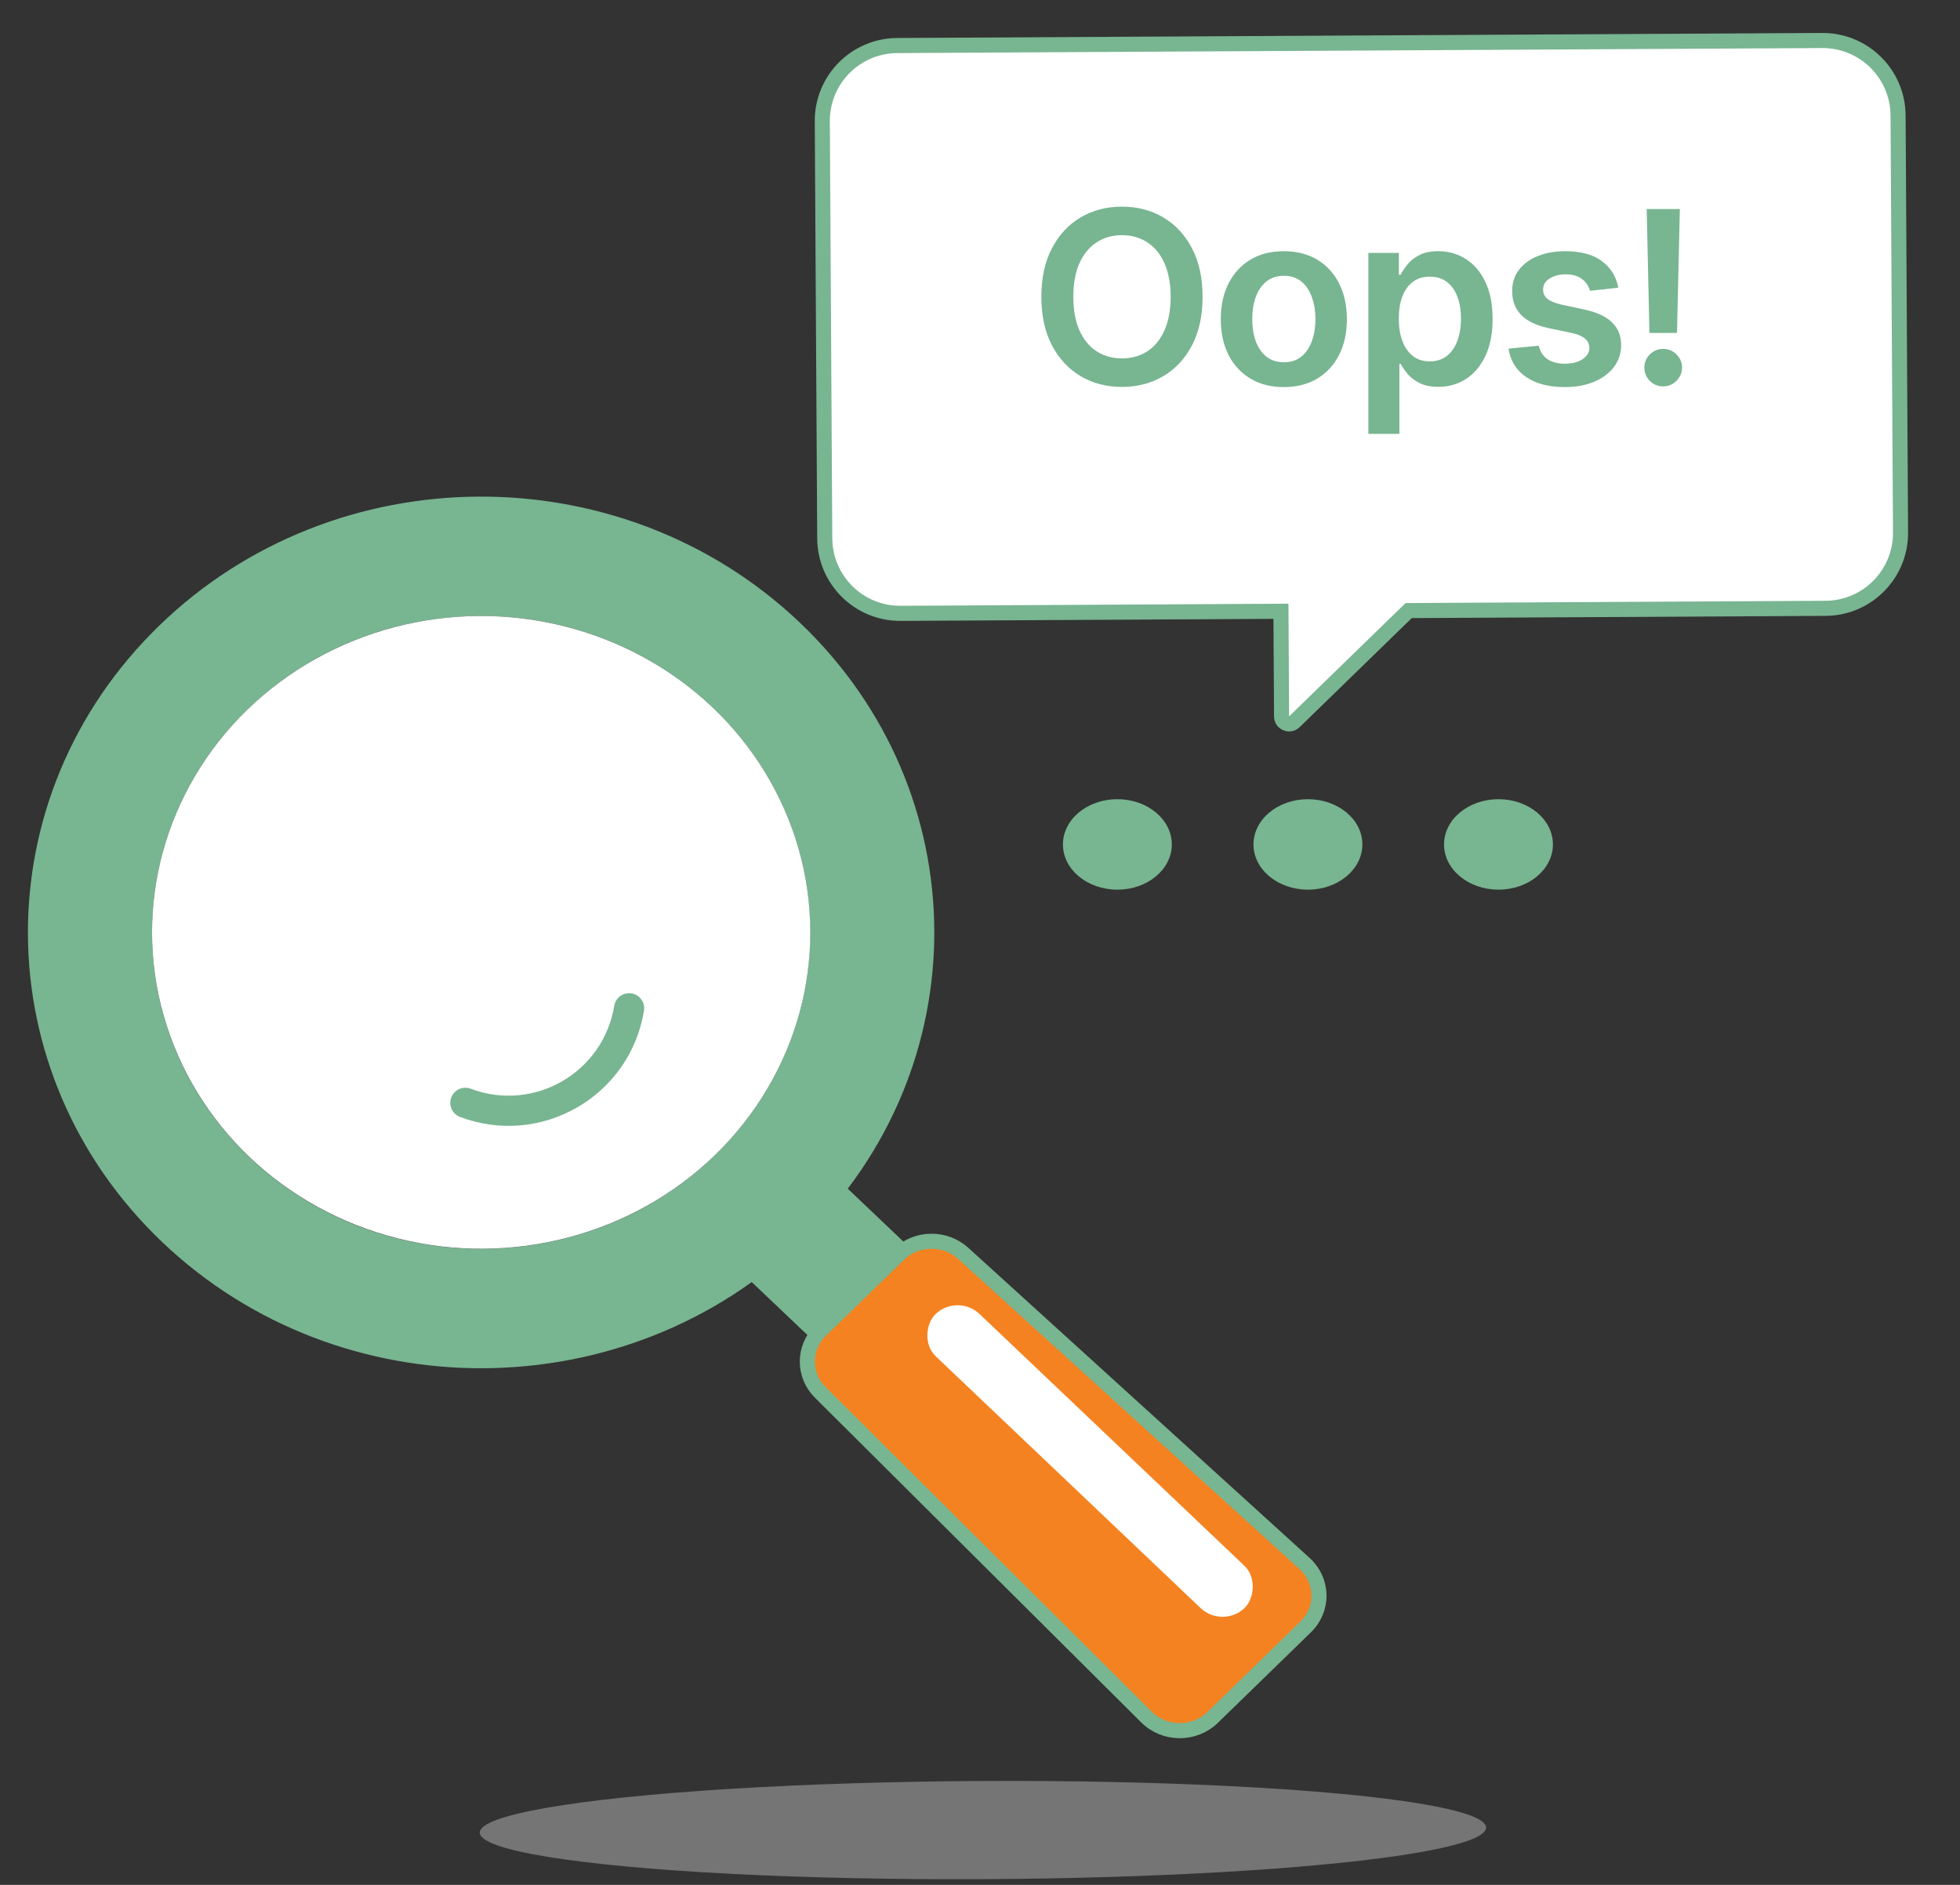 <svg width="260" height="250" viewBox="0 0 260 250" fill="none" xmlns="http://www.w3.org/2000/svg">
<rect x="0" y="0" width="260" height="250" fill="#333333" stroke="none"/>
<rect width="32.319" height="17.768" transform="matrix(0.725 0.689 -0.717 0.697 108.254 153.667)" fill="#78B591"/>
<path d="M173.054 207.376L127.774 166.24C125.359 164.046 121.562 164.109 119.224 166.382L108.862 176.459C106.524 178.732 106.502 182.383 108.811 184.681L152.101 227.753C154.485 230.125 158.434 230.146 160.848 227.799L173.201 215.786C175.615 213.439 175.549 209.643 173.054 207.376Z" fill="#F58220" stroke="#78B591" stroke-width="2"/>
<path d="M22.241 164.052C45.461 186.128 82.913 185.925 105.872 163.598C128.809 141.293 128.598 105.348 105.401 83.293C82.181 61.217 44.73 61.42 21.77 83.746C-1.167 106.052 -0.956 141.996 22.241 164.052ZM95.555 153.897C78.221 170.753 49.974 170.906 32.444 154.239C14.892 137.551 14.732 110.325 32.087 93.447C49.421 76.591 77.668 76.438 95.198 93.105C112.751 109.793 112.91 137.02 95.555 153.897Z" fill="#78B591" stroke="#78B591" stroke-width="2"/>
<ellipse cx="42.825" cy="42.806" rx="42.825" ry="42.806" transform="matrix(0.725 0.689 -0.717 0.697 63.473 64.322)" fill="white"/>
<rect width="56.561" height="8.077" rx="4.038" transform="matrix(0.725 0.689 -0.717 0.697 126.993 171.483)" fill="white"/>
<path fill-rule="evenodd" clip-rule="evenodd" d="M62.439 144.402C70.834 147.576 80.031 142.266 81.48 133.409C81.658 132.319 82.686 131.58 83.776 131.758C84.867 131.937 85.606 132.965 85.427 134.055C83.571 145.406 71.783 152.211 61.025 148.144C59.992 147.753 59.471 146.599 59.861 145.566C60.252 144.533 61.406 144.012 62.439 144.402Z" fill="#78B591"/>
<ellipse cx="66.746" cy="6.511" rx="66.746" ry="6.511" transform="matrix(-1 0.005 0.006 1 197.097 235.887)" fill="#757575"/>
<path fill-rule="evenodd" clip-rule="evenodd" d="M119.021 6.039C113.498 6.069 109.048 10.57 109.08 16.093L109.405 71.405C109.437 76.928 113.94 81.381 119.463 81.351L169.923 81.077L170.005 95.018C170.01 95.899 171.071 96.344 171.702 95.729L186.865 80.985L242.17 80.685C247.692 80.655 252.143 76.154 252.111 70.631L251.786 15.319C251.754 9.796 247.251 5.343 241.728 5.373L119.021 6.039Z" fill="white"/>
<path d="M109.08 16.093L110.08 16.087L109.08 16.093ZM119.021 6.039L119.016 5.039L119.021 6.039ZM109.405 71.405L108.405 71.411L109.405 71.405ZM119.463 81.351L119.458 80.351L119.458 80.351L119.463 81.351ZM169.923 81.077L170.923 81.071L170.918 80.072L169.918 80.077L169.923 81.077ZM170.005 95.018L169.005 95.024L169.005 95.024L170.005 95.018ZM171.702 95.729L172.4 96.446L172.4 96.446L171.702 95.729ZM186.865 80.985L186.859 79.985L186.456 79.987L186.167 80.268L186.865 80.985ZM242.17 80.685L242.175 81.685L242.175 81.685L242.17 80.685ZM252.111 70.631L251.111 70.637L251.111 70.637L252.111 70.631ZM251.786 15.319L252.786 15.313L252.786 15.313L251.786 15.319ZM241.728 5.373L241.722 4.373L241.728 5.373ZM110.08 16.087C110.051 11.117 114.056 7.066 119.027 7.039L119.016 5.039C112.941 5.072 108.044 10.024 108.08 16.099L110.08 16.087ZM110.405 71.399L110.08 16.087L108.08 16.099L108.405 71.411L110.405 71.399ZM119.458 80.351C114.487 80.378 110.434 76.37 110.405 71.399L108.405 71.411C108.44 77.486 113.394 82.384 119.469 82.351L119.458 80.351ZM169.918 80.077L119.458 80.351L119.469 82.351L169.929 82.077L169.918 80.077ZM168.923 81.083L169.005 95.024L171.005 95.012L170.923 81.071L168.923 81.083ZM169.005 95.024C169.016 96.786 171.135 97.676 172.4 96.446L171.005 95.013L171.005 95.012L169.005 95.024ZM172.4 96.446L187.562 81.702L186.167 80.268L171.005 95.013L172.4 96.446ZM242.164 79.685L186.859 79.985L186.87 81.985L242.175 81.685L242.164 79.685ZM251.111 70.637C251.14 75.607 247.135 79.658 242.164 79.685L242.175 81.685C248.25 81.652 253.146 76.7 253.111 70.625L251.111 70.637ZM250.786 15.325L251.111 70.637L253.111 70.625L252.786 15.313L250.786 15.325ZM241.733 6.373C246.704 6.346 250.757 10.354 250.786 15.325L252.786 15.313C252.751 9.238 247.797 4.34 241.722 4.373L241.733 6.373ZM119.027 7.039L241.733 6.373L241.722 4.373L119.016 5.039L119.027 7.039Z" fill="#78B591"/>
<path d="M159.527 39.364C159.527 41.871 159.057 44.019 158.118 45.807C157.186 47.587 155.914 48.951 154.3 49.898C152.694 50.845 150.872 51.318 148.834 51.318C146.796 51.318 144.97 50.845 143.357 49.898C141.751 48.943 140.478 47.576 139.539 45.795C138.607 44.008 138.141 41.864 138.141 39.364C138.141 36.856 138.607 34.712 139.539 32.932C140.478 31.144 141.751 29.776 143.357 28.829C144.97 27.883 146.796 27.409 148.834 27.409C150.872 27.409 152.694 27.883 154.3 28.829C155.914 29.776 157.186 31.144 158.118 32.932C159.057 34.712 159.527 36.856 159.527 39.364ZM155.289 39.364C155.289 37.599 155.012 36.11 154.459 34.898C153.914 33.678 153.156 32.758 152.186 32.136C151.217 31.508 150.099 31.193 148.834 31.193C147.569 31.193 146.451 31.508 145.482 32.136C144.512 32.758 143.751 33.678 143.198 34.898C142.652 36.11 142.379 37.599 142.379 39.364C142.379 41.129 142.652 42.621 143.198 43.841C143.751 45.053 144.512 45.974 145.482 46.602C146.451 47.224 147.569 47.534 148.834 47.534C150.099 47.534 151.217 47.224 152.186 46.602C153.156 45.974 153.914 45.053 154.459 43.841C155.012 42.621 155.289 41.129 155.289 39.364ZM170.305 51.341C168.6 51.341 167.123 50.966 165.873 50.216C164.623 49.466 163.653 48.417 162.964 47.068C162.282 45.72 161.941 44.144 161.941 42.341C161.941 40.538 162.282 38.958 162.964 37.602C163.653 36.246 164.623 35.193 165.873 34.443C167.123 33.693 168.6 33.318 170.305 33.318C172.009 33.318 173.487 33.693 174.737 34.443C175.987 35.193 176.953 36.246 177.634 37.602C178.324 38.958 178.668 40.538 178.668 42.341C178.668 44.144 178.324 45.72 177.634 47.068C176.953 48.417 175.987 49.466 174.737 50.216C173.487 50.966 172.009 51.341 170.305 51.341ZM170.327 48.045C171.252 48.045 172.024 47.792 172.646 47.284C173.267 46.769 173.729 46.08 174.032 45.216C174.343 44.352 174.498 43.39 174.498 42.33C174.498 41.261 174.343 40.295 174.032 39.432C173.729 38.561 173.267 37.867 172.646 37.352C172.024 36.837 171.252 36.58 170.327 36.58C169.381 36.58 168.593 36.837 167.964 37.352C167.343 37.867 166.877 38.561 166.566 39.432C166.263 40.295 166.112 41.261 166.112 42.33C166.112 43.39 166.263 44.352 166.566 45.216C166.877 46.08 167.343 46.769 167.964 47.284C168.593 47.792 169.381 48.045 170.327 48.045ZM181.52 57.545V33.545H185.565V36.432H185.804C186.016 36.008 186.315 35.557 186.702 35.08C187.088 34.595 187.611 34.182 188.27 33.841C188.929 33.492 189.77 33.318 190.793 33.318C192.141 33.318 193.357 33.663 194.44 34.352C195.531 35.034 196.395 36.045 197.031 37.386C197.675 38.72 197.997 40.356 197.997 42.295C197.997 44.212 197.683 45.841 197.054 47.182C196.425 48.523 195.569 49.545 194.486 50.25C193.402 50.955 192.175 51.307 190.804 51.307C189.804 51.307 188.974 51.14 188.315 50.807C187.656 50.474 187.126 50.072 186.724 49.602C186.33 49.125 186.024 48.674 185.804 48.25H185.634V57.545H181.52ZM185.554 42.273C185.554 43.401 185.713 44.39 186.031 45.239C186.357 46.087 186.823 46.75 187.429 47.227C188.043 47.697 188.785 47.932 189.656 47.932C190.565 47.932 191.327 47.689 191.94 47.205C192.554 46.712 193.016 46.042 193.327 45.193C193.645 44.337 193.804 43.364 193.804 42.273C193.804 41.189 193.649 40.227 193.338 39.386C193.027 38.545 192.565 37.886 191.952 37.409C191.338 36.932 190.573 36.693 189.656 36.693C188.777 36.693 188.031 36.924 187.418 37.386C186.804 37.849 186.338 38.496 186.02 39.33C185.709 40.163 185.554 41.144 185.554 42.273ZM214.675 38.159L210.925 38.568C210.819 38.189 210.634 37.833 210.369 37.5C210.111 37.167 209.762 36.898 209.323 36.693C208.884 36.489 208.346 36.386 207.709 36.386C206.853 36.386 206.134 36.572 205.55 36.943C204.975 37.314 204.69 37.795 204.698 38.386C204.69 38.894 204.876 39.307 205.255 39.625C205.641 39.943 206.278 40.205 207.164 40.409L210.141 41.045C211.793 41.401 213.02 41.966 213.823 42.739C214.634 43.511 215.043 44.523 215.05 45.773C215.043 46.871 214.721 47.841 214.084 48.682C213.456 49.515 212.581 50.167 211.459 50.636C210.338 51.106 209.05 51.341 207.596 51.341C205.459 51.341 203.74 50.894 202.437 50C201.134 49.099 200.357 47.845 200.107 46.239L204.119 45.852C204.3 46.64 204.687 47.235 205.278 47.636C205.869 48.038 206.637 48.239 207.584 48.239C208.562 48.239 209.346 48.038 209.937 47.636C210.535 47.235 210.834 46.739 210.834 46.148C210.834 45.648 210.641 45.235 210.255 44.909C209.876 44.583 209.285 44.333 208.482 44.159L205.505 43.534C203.831 43.186 202.592 42.599 201.789 41.773C200.986 40.939 200.588 39.886 200.596 38.614C200.588 37.538 200.88 36.606 201.471 35.818C202.069 35.023 202.899 34.409 203.959 33.977C205.028 33.538 206.259 33.318 207.653 33.318C209.698 33.318 211.308 33.754 212.482 34.625C213.664 35.496 214.395 36.674 214.675 38.159ZM222.836 27.727L222.461 44.159H218.802L218.439 27.727H222.836ZM220.632 51.25C219.943 51.25 219.352 51.008 218.859 50.523C218.374 50.038 218.132 49.447 218.132 48.75C218.132 48.068 218.374 47.485 218.859 47C219.352 46.515 219.943 46.273 220.632 46.273C221.306 46.273 221.89 46.515 222.382 47C222.882 47.485 223.132 48.068 223.132 48.75C223.132 49.212 223.015 49.633 222.78 50.011C222.552 50.39 222.249 50.693 221.871 50.92C221.499 51.14 221.086 51.25 220.632 51.25Z" fill="#78B591"/>
<ellipse cx="148.222" cy="112" rx="7.222" ry="6" fill="#78B591"/>
<ellipse cx="173.5" cy="112" rx="7.222" ry="6" fill="#78B591"/>
<ellipse cx="198.778" cy="112" rx="7.222" ry="6" fill="#78B591"/>
</svg>
